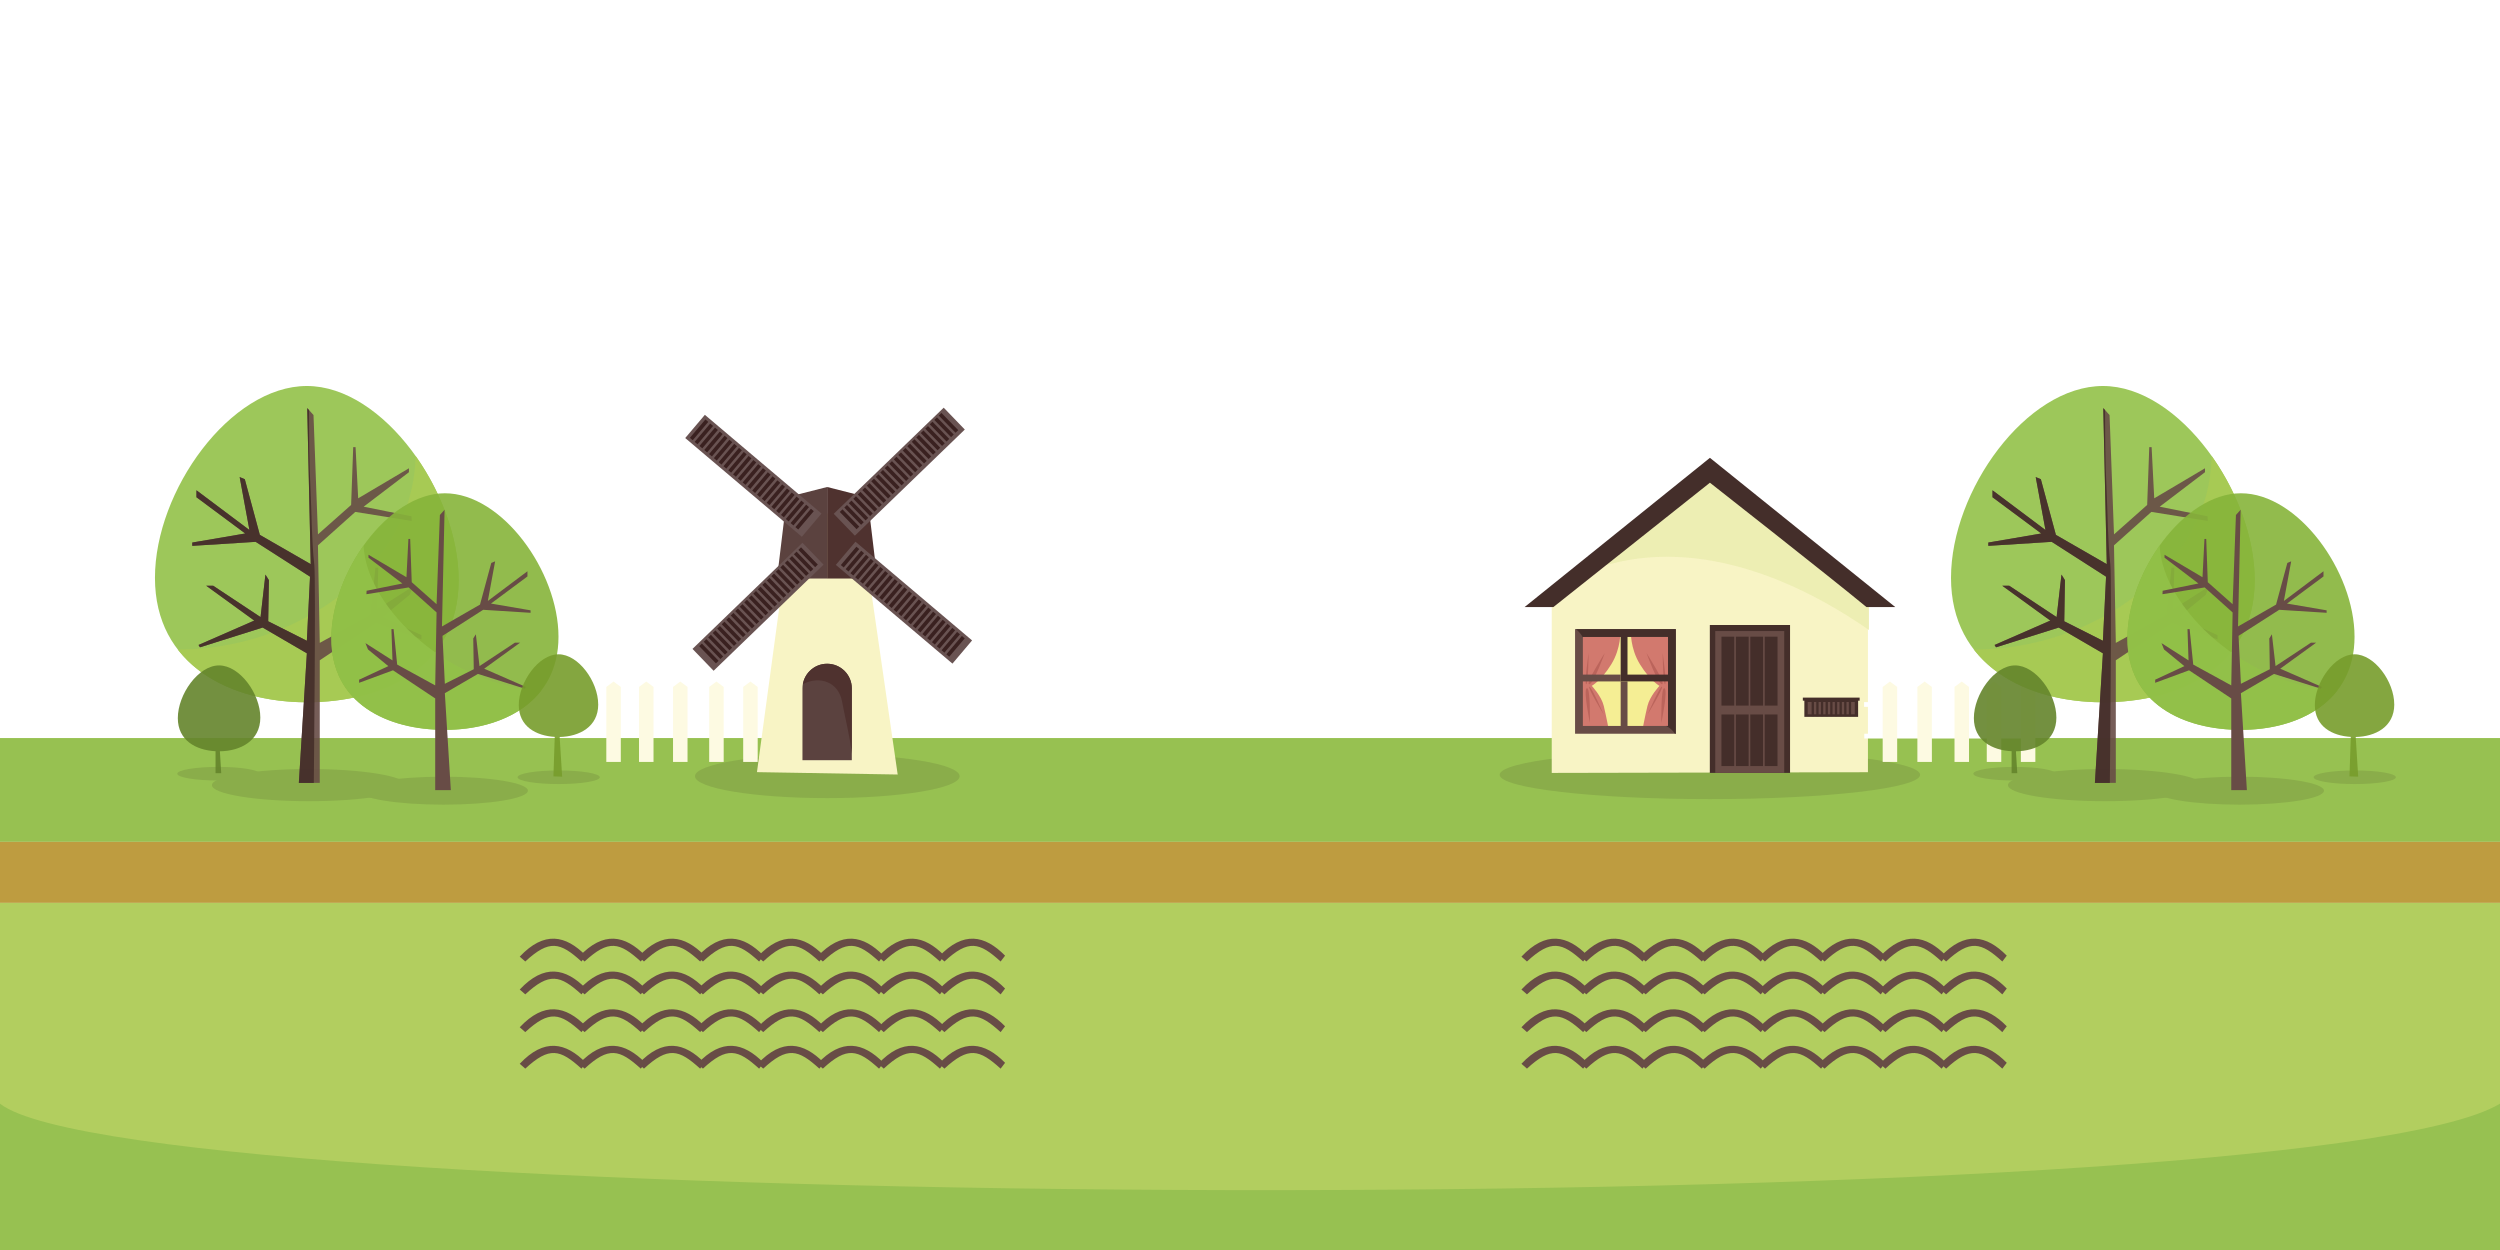 <?xml version="1.0" encoding="UTF-8" standalone="no"?><svg xmlns="http://www.w3.org/2000/svg" xmlns:xlink="http://www.w3.org/1999/xlink" viewBox="0 0 1000 500" preserveAspectRatio="xMidYMid slice" id="svg2"><defs id="defs4"><clipPath id="z"><path d="M481.828 394.57h81.315v-46.23h-81.315v46.23z" id="path7"/></clipPath><clipPath id="a"><path d="M54.976 265.52h703.336v-97.867H54.976v97.868z" id="path10"/></clipPath></defs><g id="g3530" fill="#fff"><path id="path3528" d="M309.59 282.742h-65.06v-1.898h65.06z"/><path id="path3526" d="M305.975 295.395H244.53v-1.898h61.445z"/></g><path d="M1000 336.748H0V295.22h1000v41.528z" id="path12" fill="#97c151"/><use xlink:href="#ellipse16-7" id="use3593" transform="translate(-82.717 -416.96) scale(2.362)" width="100%" height="100%"/><ellipse cx="683.954" cy="309.907" rx="84.094" ry="9.738" id="ellipse14" fill="#8aad4a"/><ellipse cx="330.923" cy="310.483" rx="52.926" ry="8.764" id="ellipse16" fill="#8aad4a"/><path d="M61.983 231.138c0 34.94 30.164 49.78 60.764 49.78 30.603 0 60.72-13.95 60.72-48.888 0-34.937-30.117-77.632-60.72-77.632-30.6 0-60.764 41.805-60.764 76.74" id="K" fill="#93c148" opacity=".9"/><path d="M1000 361.16H0v-24.412h1000v24.41z" fill="#be9c40" id="path20"/><path d="M1000 500H0V361.16h1000V500z" id="path22" fill="#b2ce5f"/><path d="M635.045 382.264c-8.116-8.24-16.7-9.988-26.475.394l2.213 1.94c9.645-8.895 13.92-7.768 22.475.01z" id="b" fill="#684c46"/><use xlink:href="#b" id="c" transform="translate(23.74)" width="100%" height="100%"/><use xlink:href="#c" id="d" transform="translate(23.74)" width="100%" height="100%"/><use xlink:href="#d" id="e" transform="translate(23.588)" width="100%" height="100%"/><use xlink:href="#e" id="f" transform="translate(24.106)" width="100%" height="100%"/><use xlink:href="#f" id="g" transform="translate(23.862)" width="100%" height="100%"/><use xlink:href="#g" id="h" transform="translate(24.35)" width="100%" height="100%"/><use xlink:href="#h" id="i" transform="translate(24.277)" width="100%" height="100%"/><use xlink:href="#b" id="j" transform="translate(0 13.15)" width="100%" height="100%"/><use xlink:href="#c" id="k" transform="translate(0 13.15)" width="100%" height="100%"/><use xlink:href="#d" id="l" transform="translate(0 13.15)" width="100%" height="100%"/><use xlink:href="#e" id="m" transform="translate(0 13.15)" width="100%" height="100%"/><use xlink:href="#f" id="n" transform="translate(0 13.15)" width="100%" height="100%"/><use xlink:href="#g" id="o" transform="translate(0 13.15)" width="100%" height="100%"/><use xlink:href="#h" id="p" transform="translate(0 13.15)" width="100%" height="100%"/><use xlink:href="#i" id="q" transform="translate(0 13.15)" width="100%" height="100%"/><use xlink:href="#j" id="r" transform="translate(0 15.097)" width="100%" height="100%"/><use xlink:href="#k" id="s" transform="translate(0 15.097)" width="100%" height="100%"/><use xlink:href="#l" id="t" transform="translate(0 15.097)" width="100%" height="100%"/><use xlink:href="#m" id="u" transform="translate(0 15.097)" width="100%" height="100%"/><use xlink:href="#n" id="v" transform="translate(0 15.097)" width="100%" height="100%"/><use xlink:href="#o" id="w" transform="translate(0 15.097)" width="100%" height="100%"/><use xlink:href="#p" id="x" transform="translate(0 15.097)" width="100%" height="100%"/><use xlink:href="#q" id="y" transform="translate(0 15.097)" width="100%" height="100%"/><use xlink:href="#r" id="B" transform="translate(0 14.61)" width="100%" height="100%"/><use xlink:href="#s" id="C" transform="translate(0 14.61)" width="100%" height="100%"/><use xlink:href="#t" id="D" transform="translate(0 14.61)" width="100%" height="100%"/><use xlink:href="#u" id="E" transform="translate(0 14.61)" width="100%" height="100%"/><use xlink:href="#v" id="F" transform="translate(0 14.61)" width="100%" height="100%"/><use xlink:href="#w" id="G" transform="translate(0 14.61)" width="100%" height="100%"/><use xlink:href="#x" id="H" transform="translate(0 14.61)" width="100%" height="100%"/><use xlink:href="#y" id="I" transform="translate(0 14.61)" width="100%" height="100%"/><path d="M166.216 182.364c10.434 14.696 17.25 33.052 17.25 49.666 0 34.937-30.116 48.888-60.72 48.888-20.287 0-40.375-6.53-51.617-21.117 46.34.28 94.41-31.66 95.08-77.43z" id="L" fill="#a9ca54" opacity=".9"/><ellipse cx="87.359" cy="309.485" rx="16.45" ry="2.724" id="ellipse16-7" fill="#8aad4a"/><path d="M127.903 313.16v-49.044l22.574-15.052 18.114 6.69v-1.672l-15.6-7.245 10.87-8.916 1.36-3.38-14.46 9.24.56-16.72h-1.15L148.25 246l-20.344 11.154-.73-39.02 14.945-13.373 22.57 3.62-.1-1.85-19.13-3.86 18.116-13.792v-1.57l-20.306 12.02-1.047-20.482h-.94l-.835 23.133-13.27 11.77-1.778-47.727-2.51-2.786 1.394 62.424-20.343-11.704-6.02-22.267-2.06-.86L99.765 212l-21.18-15.886v2.786l19.507 14.49-21.18 3.624v1.322l25.363-1.602 21.738 13.934-1.26 25.637-15.46-7.8.28-16.442-1.393-2.233-1.95 17.002-18.952-12.544h-2.79l19.23 13.932-22.298 9.755.582.934 25.06-7.9 17.69 10.31-3.206 51.83z" id="M" fill="#684c46" opacity=".9"/><path d="M76.905 218.34v-1.323l21.182-3.623L78.58 198.9v-2.786L99.76 212l-3.9-21.18 2.06.86 6.02 22.267 20.344 11.707-1.395-62.423.74.83c-.01.14-.02.28-.02.42.02 10.357.072 20.766.59 31.11.5 10.06.414 20.3 1.52 30.31.66 5.974-.197 87.267-.197 87.267h-5.987l3.203-51.832-17.69-10.31-25.058 7.9-.584-.933 22.296-9.755L82.48 234.3h2.784l18.95 12.542 1.95-17.003 1.393 2.23-.28 16.44 15.462 7.8 1.26-25.64-21.74-13.934z" id="P" fill="#442e2a" opacity=".9"/><path d="M223.395 254.712c0 26.13-22.564 37.234-45.452 37.234-22.89 0-45.42-10.437-45.42-36.57 0-26.133 22.53-58.067 45.42-58.067 22.888 0 45.452 31.26 45.452 57.4" id="Q" fill="#86b43a" opacity=".9"/><path d="M145.428 218.225c-7.804 10.994-12.904 24.726-12.904 37.154 0 26.13 22.53 36.57 45.42 36.57 15.177 0 30.2-4.89 38.61-15.8-35.536-1.2-69.955-32.32-71.126-57.93z" id="R" fill="#93c148" opacity=".9"/><use xlink:href="#use3593" id="use3595" transform="translate(69.813 43.05) scale(.87)" width="100%" height="100%"/><path d="M174.083 316.06v-36.686L157.2 268.12l-13.55 5v-1.25l11.677-5.42-8.132-6.668-1.02-2.53 10.817 6.905-.42-12.504h.862l1.433 14.17 15.216 8.34.547-29.187-11.176-10.003-16.885 2.71.07-1.384 14.303-2.9-13.55-10.32v-1.175l15.187 8.99.785-15.32h.706l.625 17.303 9.93 8.805 1.33-35.69 1.877-2.09-1.043 46.69 15.215-8.754 4.51-16.658 1.54-.64-2.92 15.843 15.846-11.88v2.083l-14.59 10.84 15.84 2.71v.988l-18.97-1.2-16.26 10.42.94 19.178 11.565-5.83-.205-12.304 1.04-1.67 1.458 12.72 14.18-9.38h2.084l-14.383 10.42 16.676 7.3-.44.693-18.744-5.905-13.235 7.71 2.396 38.77h-6.26z" id="S" fill="#684c46"/><path d="M104.127 287.01c0-9.49-8.193-20.843-16.505-20.843-8.314 0-16.494 11.593-16.494 21.085 0 8.952 7.288 12.83 15.093 13.24v8.793h2.27l-.54-8.762c8.2-.108 16.18-4.147 16.18-13.51" id="T" fill="#64842c" opacity=".9"/><use xlink:href="#ellipse16-7" id="use3591" transform="translate(136.118 1.414)" width="100%" height="100%"/><path d="M239.28 281.784c0-9.136-7.89-20.068-15.89-20.068s-15.878 11.164-15.878 20.3c0 8.566 6.925 12.307 14.383 12.74l-.528 15.798 3.494.11-.99-15.872c7.84-.152 15.42-4.055 15.42-13.01" id="V" fill="#779d2c" opacity=".9"/><path d="M747.177 308.885v-66.067L683.8 186.55l-63.107 56.27v66.346l126.484-.28z" id="path67" fill="#f8f4c5"/><g clip-path="url(#z)" transform="matrix(1.419 0 0 -1.419 -51.5 746.312)" id="g69" opacity=".9"><path d="M563.143 348.34v6.57l-46.047 39.66-35.268-30.5c28.907 12.406 59.826-.764 81.315-15.73z" id="path71" fill="#ecedb1"/></g><path d="M668.763 291.936h-37.176V253.2h37.176v38.736z" id="path75" fill="#f5ee94"/><path d="M648.143 252.42s.366 6.845-3.655 13.345c-4.014 6.495-7.784 8.58-7.784 8.58s3.837 4.025 4.812 8.057c.973 4.03 2.145 10.312 2.145 10.312h-11.09l-.972-40.293h16.556z" id="path77" fill="#d2796e"/><path d="M641.903 261.216s-4.547 12.607-6.236 12.477c-1.692-.13 6.236-12.477 6.236-12.477" id="path79" fill="#bb645b"/><path d="M635.428 261.216s-.088 12.41-.934 12.477c-.844.067.935-12.477.935-12.477m.54 27.98s-2.76-13.115-1.26-13.893c1.5-.776 1.25 13.892 1.25 13.892" id="path81" fill="#bb645b"/><path d="M641.48 285.793s-6.454-10.607-5.766-11.105c.684-.5 5.766 11.105 5.766 11.105" id="path83" fill="#bb645b"/><path d="M652.353 252.42s-.365 6.845 3.656 13.345c4.01 6.495 7.78 8.58 7.78 8.58s-3.84 4.025-4.81 8.057c-.98 4.03-2.15 10.312-2.15 10.312h11.1l.97-40.293h-16.55z" id="path85" fill="#d2796e"/><path d="M658.593 261.216s4.548 12.607 6.238 12.477c1.69-.13-6.23-12.477-6.23-12.477" id="path87" fill="#bb645b"/><path d="M665.067 261.216s.09 12.41.934 12.477c.85.067-.93-12.477-.93-12.477m-.54 27.98s2.76-13.115 1.26-13.893c-1.51-.776-1.254 13.892-1.254 13.892" id="path89" fill="#bb645b"/><path d="M659.02 285.793s6.45-10.607 5.764-11.105c-.683-.5-5.762 11.105-5.762 11.105" id="path91" fill="#bb645b"/><path d="M667.203 290.376h-16.2v-17.808h-2.73v17.808h-15.126v-17.808h15.126v-2.733h-15.126V254.76h34.056v35.616zm-37.176 3.117h40.296v-41.85h-40.296v41.85z" id="path93" fill="#684c46"/><path d="M630.296 251.643c1.23.892 2.18 2.06 2.852 3.377v-.26h15.125v17.808h19.172l.062-2.74-16.504.007V254.76h16.2v35.616h-.772a9.116 9.116 0 0 1 3.55 3.117h.35v-41.85H630.3zm85.727 57.52h-32.09v-59.16h32.09v59.16z" id="path95" fill="#442e2a"/><path d="M713.693 309.164h-27.587V252.42h27.587v56.744z" id="path97" fill="#684c46"/><path d="M693.71 282.232h-5.124v-27.577h5.123v27.577zm5.76 0h-5.123v-27.577h5.123v27.577zm5.77 0h-5.122v-27.577h5.123v27.577zm5.763 0h-5.122v-27.577h5.13v27.577zm-17.294 24.184h-5.13v-20.623h5.12v20.623zm5.76 0h-5.13v-20.623h5.12v20.623zm5.77 0h-5.13v-20.623h5.12v20.623zm5.76 0h-5.12v-20.623H711v20.623z" id="path99" fill="#442e2a"/><path d="M743.853 280.273h-22.72v-1.23h22.72v1.23z" id="path103" fill="#442e2a"/><path d="M743.246 286.74H721.74v-6.932h21.506v6.933z" id="path105" fill="#442e2a"/><path d="M741.91 285.74h-18.83v-4.932h18.833v4.933z" id="path107" fill="#684c46"/><path d="M725.576 286.45h-.928v-6.642h.928v6.642zm1.86 0h-.93v-6.642h.93v6.642zm1.857 0h-.926v-6.642h.927v6.642zm1.863 0h-.93v-6.642h.93v6.642zm1.86 0h-.93v-6.642h.93v6.642zm1.862 0h-.933v-6.642h.933v6.642zm1.86 0h-.93v-6.642h.93v6.642zm1.86 0h-.93v-6.642h.93v6.642zm1.857 0h-.928v-6.642h.928v6.642z" id="path109" fill="#442e2a"/><g id="g3534" fill="#fff"><path id="path3524" d="M745.638 282.742h65.06v-1.898h-65.06v1.898z"/><path id="path129" d="M745.716 295.395H810.7v-1.898h-64.986v1.898z"/></g><path d="M359.072 309.804L343.99 205.428h-27.185l-14.023 103.426 56.29.95z" id="path113" fill="#f8f4c5"/><path d="M310.803 231.407l3.128-25.98 5.34-7.684 11.59-2.945v36.61h-20.05z" fill="#5b423f" id="path115"/><path d="M350.906 231.407l-3.126-25.98-5.336-7.684-11.588-2.945v36.61h20.05z" fill="#4f322f" id="path117"/><path d="M340.728 304.09v-28.72c0-5.45-4.42-9.868-9.873-9.868-5.453 0-9.872 4.42-9.872 9.87v28.72h19.745z" fill="#5b423f" id="path119"/><path d="M336.833 280.652c1.274 6.966 3.15 13.882 3.895 20.934V275.37c0-5.448-4.42-9.87-9.873-9.87-4.87 0-8.903 3.527-9.713 8.164 6.57-3.427 14.22-1.035 15.69 6.988" fill="#4f322f" id="path121"/><path d="M242.525 274.773l2.9-2.157 2.9 2.157v30.007h-5.8z" id="W" fill="#fdfae2"/><path d="M683.968 183.132l-74.125 59.688h11.52l62.605-49.738s48.62 38.163 62.6 49.735h11.52" id="path131" fill="#442e2a"/><use xlink:href="#b" transform="translate(-400.677)" width="100%" height="100%" id="use135"/><use xlink:href="#c" transform="translate(-400.677)" width="100%" height="100%" id="use137"/><use xlink:href="#d" transform="translate(-400.677)" width="100%" height="100%" id="use139"/><use xlink:href="#e" transform="translate(-400.677)" width="100%" height="100%" id="use141"/><use xlink:href="#f" transform="translate(-400.677)" width="100%" height="100%" id="use143"/><use xlink:href="#g" transform="translate(-400.677)" width="100%" height="100%" id="use145"/><use xlink:href="#h" transform="translate(-400.677)" width="100%" height="100%" id="use147"/><use xlink:href="#i" transform="translate(-400.677)" width="100%" height="100%" id="use149"/><use xlink:href="#j" transform="translate(-400.677)" width="100%" height="100%" id="use151"/><use xlink:href="#k" transform="translate(-400.677)" width="100%" height="100%" id="use153"/><use xlink:href="#l" transform="translate(-400.677)" width="100%" height="100%" id="use155"/><use xlink:href="#m" transform="translate(-400.677)" width="100%" height="100%" id="use157"/><use xlink:href="#n" transform="translate(-400.677)" width="100%" height="100%" id="use159"/><use xlink:href="#o" transform="translate(-400.677)" width="100%" height="100%" id="use161"/><use xlink:href="#p" transform="translate(-400.677)" width="100%" height="100%" id="use163"/><use xlink:href="#q" transform="translate(-400.677)" width="100%" height="100%" id="use165"/><use xlink:href="#r" transform="translate(-400.677)" width="100%" height="100%" id="use167"/><use xlink:href="#s" transform="translate(-400.677)" width="100%" height="100%" id="use169"/><use xlink:href="#t" transform="translate(-400.677)" width="100%" height="100%" id="use171"/><use xlink:href="#u" transform="translate(-400.677)" width="100%" height="100%" id="use173"/><use xlink:href="#v" transform="translate(-400.677)" width="100%" height="100%" id="use175"/><use xlink:href="#w" transform="translate(-400.677)" width="100%" height="100%" id="use177"/><use xlink:href="#x" transform="translate(-400.677)" width="100%" height="100%" id="use179"/><use xlink:href="#y" transform="translate(-400.677)" width="100%" height="100%" id="use181"/><use xlink:href="#B" transform="translate(-400.677)" width="100%" height="100%" id="use183"/><use xlink:href="#C" transform="translate(-400.677)" width="100%" height="100%" id="use185"/><use xlink:href="#D" transform="translate(-400.677)" width="100%" height="100%" id="use187"/><use xlink:href="#E" transform="translate(-400.677)" width="100%" height="100%" id="use189"/><use xlink:href="#F" transform="translate(-400.677)" width="100%" height="100%" id="use191"/><use xlink:href="#G" transform="translate(-400.677)" width="100%" height="100%" id="use193"/><use xlink:href="#H" transform="translate(-400.677)" width="100%" height="100%" id="use195"/><use xlink:href="#I" transform="translate(-400.677)" width="100%" height="100%" id="use197"/><path d="M1000 441.46c-79.302 47.987-943.788 44.243-1000 0V500h1000z" fill="#97c151" id="path199"/><g id="g3631"><path id="path123" fill="#695352" d="M320.74 214.704l-46.652-39.49 7.854-9.282 46.653 39.496-7.855 9.276z"/><path fill="#3a2120" id="A" d="M277.09 176.097l-1.14-.967 6.22-7.345 1.14.966-6.22 7.35zm1.918 1.623l-1.14-.967 6.22-7.344 1.142.96-6.222 7.35zm1.92 1.622l-1.143-.965 6.22-7.347 1.14.966-6.218 7.346zm1.913 1.623L281.7 180l6.224-7.346 1.14.967-6.222 7.35zm1.92 1.625l-1.14-.967 6.22-7.346 1.14.963-6.22 7.35zm1.92 1.62l-1.14-.963 6.22-7.346 1.14.97-6.22 7.35zm1.92 1.625l-1.14-.965 6.22-7.345 1.14.963-6.22 7.347zm1.92 1.625l-1.14-.97 6.22-7.345 1.14.966-6.22 7.35zm1.92 1.622l-1.14-.967 6.22-7.346 1.14.96-6.22 7.35zm1.917 1.62l-1.14-.963 6.22-7.35 1.14.96-6.22 7.342zm1.917 1.625l-1.14-.965 6.22-7.347 1.14.966-6.22 7.35zm1.918 1.623l-1.14-.967 6.22-7.344 1.14.96-6.22 7.35zm1.92 1.624l-1.14-.967 6.22-7.345 1.14.964-6.22 7.348zm1.92 1.62l-1.14-.96 6.215-7.35 1.144.966-6.22 7.345zm1.914 1.626l-1.14-.966 6.22-7.347 1.14.966-6.22 7.346zm1.92 1.623l-1.14-.965 6.22-7.347 1.14.97-6.22 7.35zm1.917 1.623l-1.14-.964 6.22-7.347 1.14.963-6.217 7.348zm1.917 1.62l-1.14-.963 6.22-7.345 1.14.964-6.22 7.345zm1.916 1.628l-1.14-.968 6.217-7.344 1.144.963-6.223 7.35zm1.916 1.624l-1.14-.968 6.22-7.344 1.14.963-6.22 7.34zm1.917 1.622l-1.14-.966 6.22-7.347 1.14.963-6.22 7.35zm1.92 1.622l-1.143-.967 6.224-7.345 1.14.964-6.22 7.348zm1.917 1.624l-1.14-.968 6.22-7.344 1.143.963-6.22 7.35z"/><path fill="#695352" id="path126" d="M329.42 225.862l-43.98 42.447-8.445-8.75 43.983-42.45 8.44 8.75zm12.758-9.188l46.653 39.493-7.85 9.28-46.65-39.496 7.857-9.27zm-8.678-11.158l43.98-42.445 8.442 8.75-43.983 42.45-8.44-8.75z"/><use id="use133" height="100%" width="100%" transform="rotate(95.51 330.79 215.846)" xlink:href="#A"/><use id="use227" height="100%" width="100%" transform="translate(60.387 50.89)" xlink:href="#A"/><use id="use229" height="100%" width="100%" transform="rotate(-84.366 330.947 214.494)" xlink:href="#A"/></g><use xlink:href="#W" id="X" transform="translate(13.085)" width="100%" height="100%"/><use xlink:href="#X" id="Y" transform="translate(13.602)" width="100%" height="100%"/><use xlink:href="#Y" id="Z" transform="translate(14.463)" width="100%" height="100%"/><use xlink:href="#Z" id="aa" transform="translate(13.602)" width="100%" height="100%"/><use xlink:href="#aa" id="ab" transform="translate(455.795)" width="100%" height="100%"/><use xlink:href="#ab" id="ac" transform="translate(13.88)" width="100%" height="100%"/><use xlink:href="#ac" id="ad" transform="translate(14.853)" width="100%" height="100%"/><use xlink:href="#ad" id="ae" transform="translate(12.905)" width="100%" height="100%"/><use xlink:href="#ae" id="af" transform="translate(13.636)" width="100%" height="100%"/><use xlink:href="#use3593" id="use3597" transform="translate(718.42)" width="100%" height="100%"/><use xlink:href="#J" id="use3599" transform="translate(718.42)" width="100%" height="100%"/><use xlink:href="#K" id="use3601" transform="translate(718.42)" width="100%" height="100%"/><use xlink:href="#L" id="use3603" transform="translate(718.42)" width="100%" height="100%"/><use xlink:href="#ellipse16-7" id="use3605" transform="translate(718.42)" width="100%" height="100%"/><use xlink:href="#M" id="use3607" transform="translate(718.42)" width="100%" height="100%"/><use xlink:href="#N" id="use3609" transform="translate(718.42)" width="100%" height="100%"/><use xlink:href="#O" id="use3611" transform="translate(718.42)" width="100%" height="100%"/><use xlink:href="#P" id="use3613" transform="translate(718.42)" width="100%" height="100%"/><use xlink:href="#Q" id="use3615" transform="translate(718.42)" width="100%" height="100%"/><use xlink:href="#R" id="use3617" transform="translate(718.42)" width="100%" height="100%"/><use xlink:href="#use3595" id="use3619" transform="translate(718.42)" width="100%" height="100%"/><use xlink:href="#S" id="use3621" transform="translate(718.42)" width="100%" height="100%"/><use xlink:href="#T" id="use3623" transform="translate(718.42)" width="100%" height="100%"/><use xlink:href="#U" id="use3625" transform="translate(718.42)" width="100%" height="100%"/><use xlink:href="#use3591" id="use3627" transform="translate(718.42)" width="100%" height="100%"/><use xlink:href="#V" id="use3629" transform="translate(718.42)" width="100%" height="100%"/></svg>
